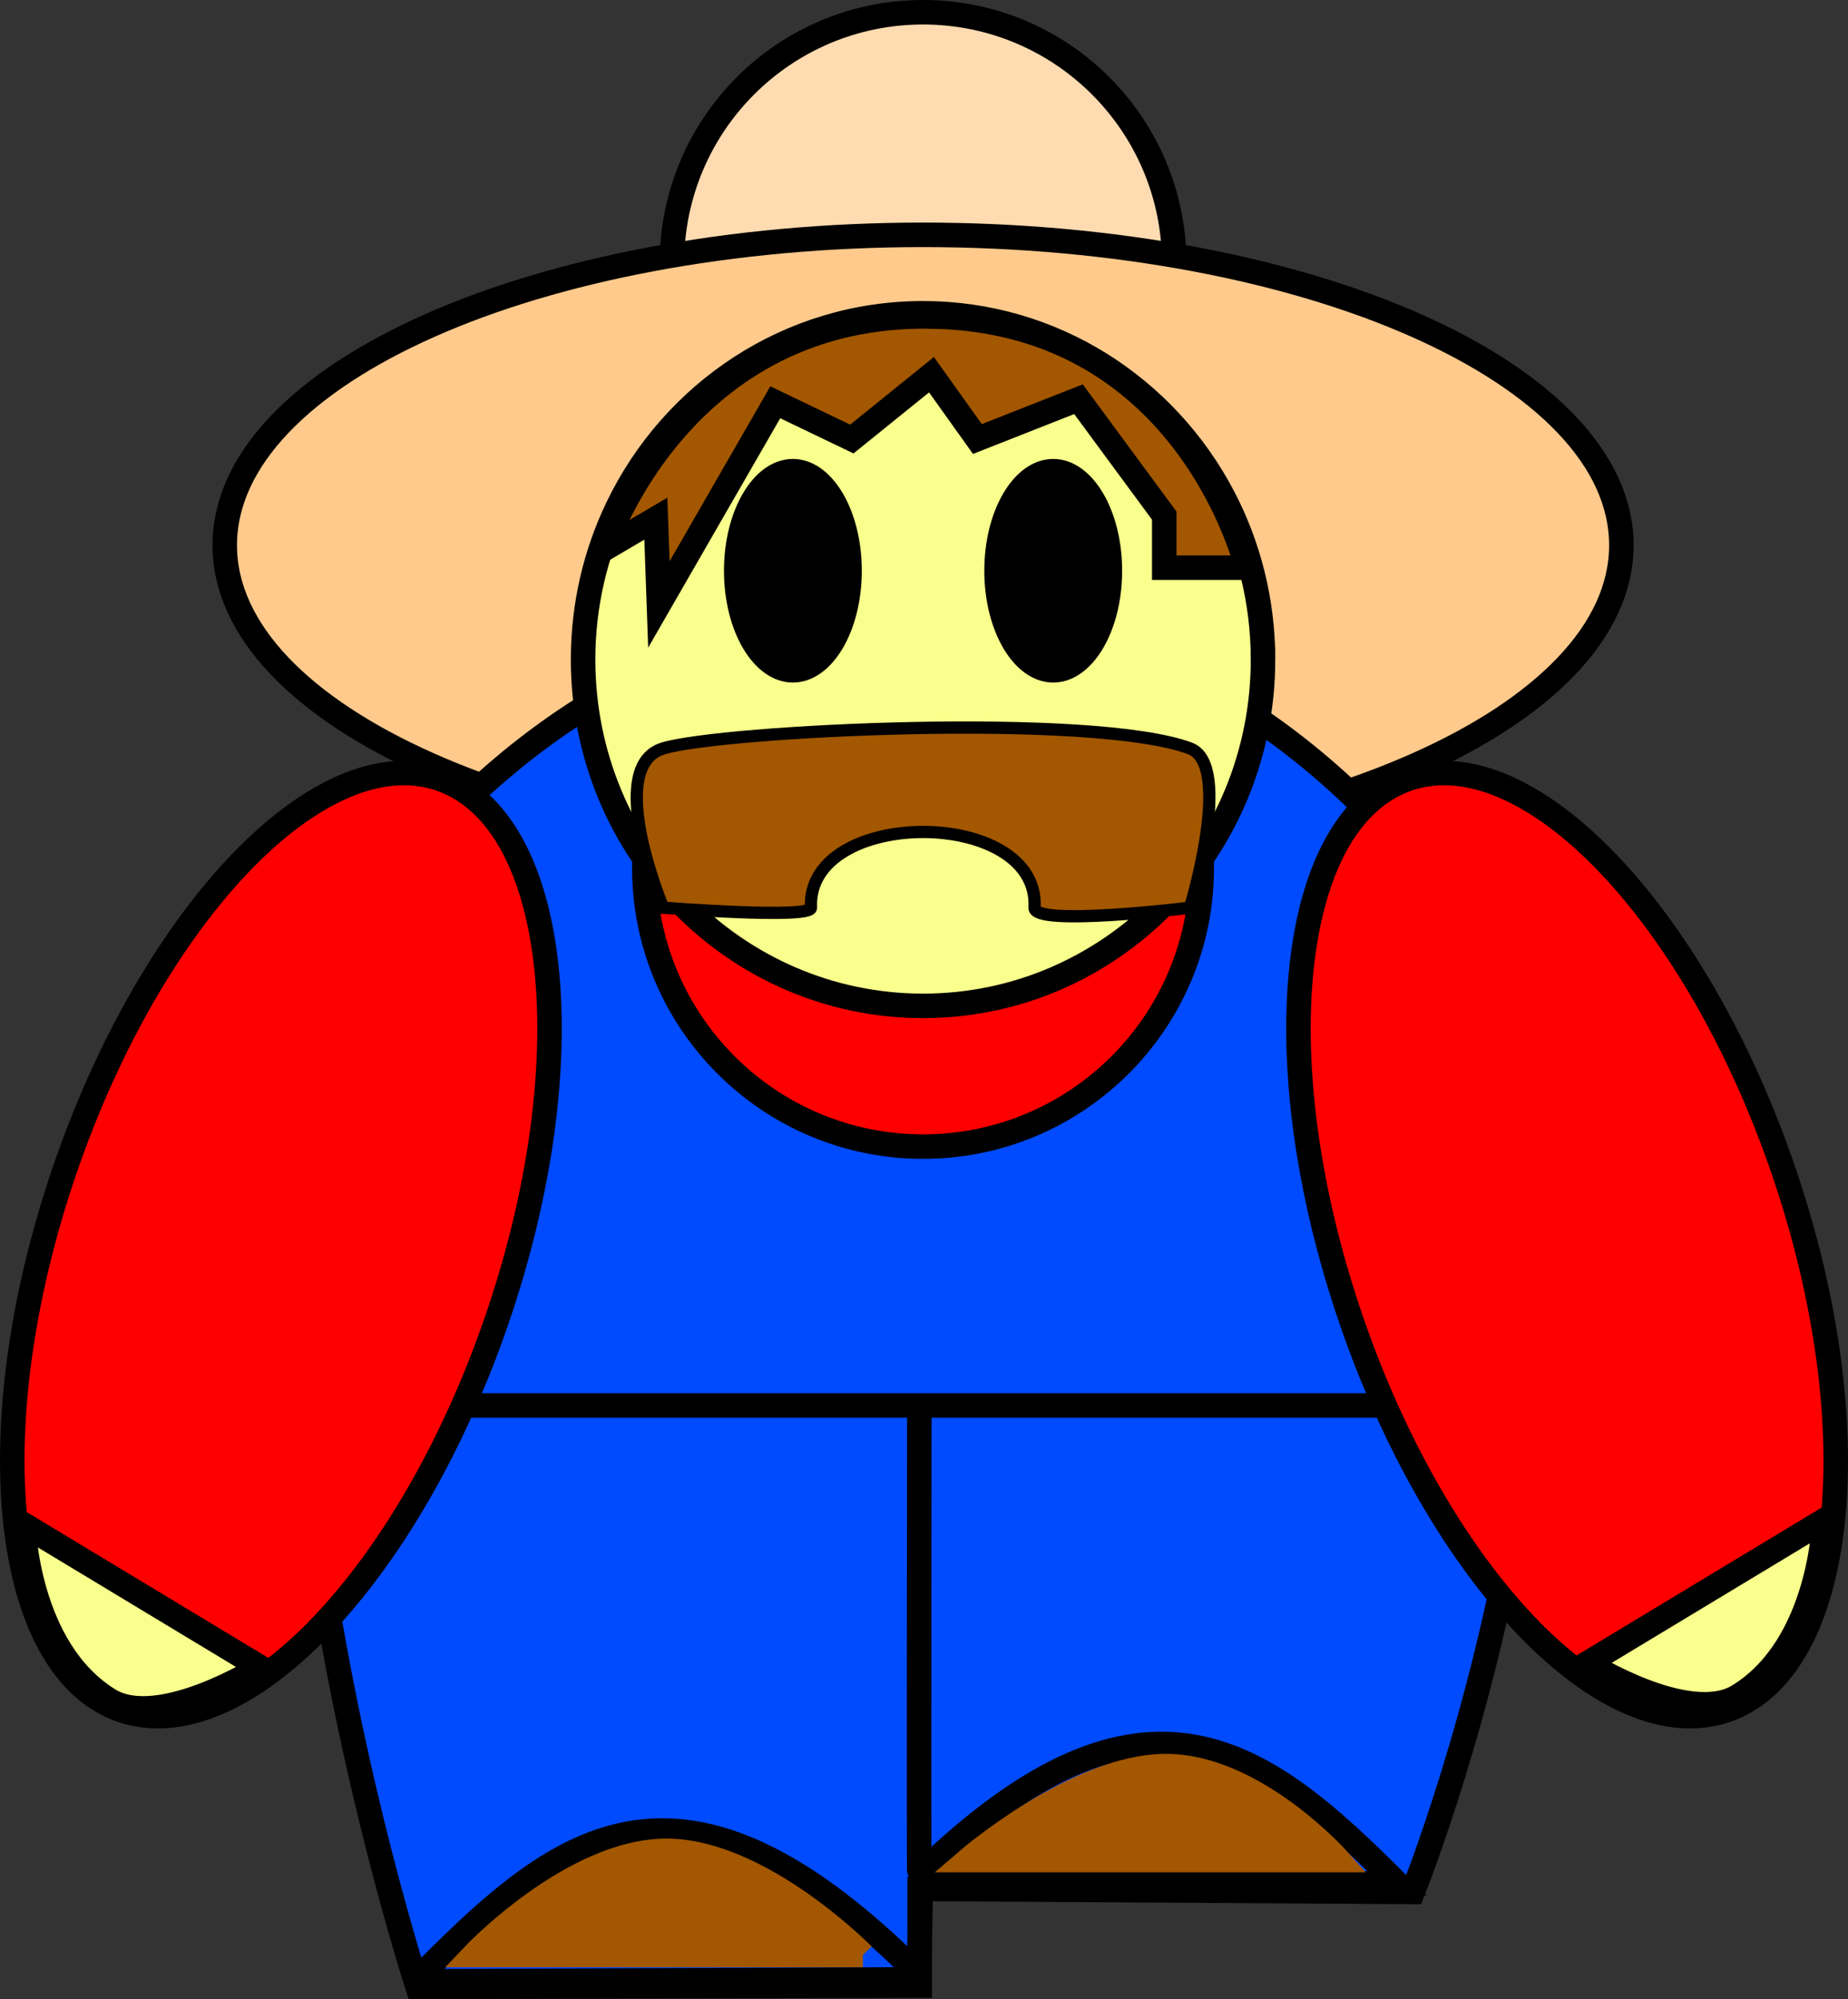<svg version="1.1" xmlns="http://www.w3.org/2000/svg" xmlns:xlink="http://www.w3.org/1999/xlink" width="150.845" height="163.168" viewBox="0,0,150.845,163.168"><rect x="0" y="0" width="150.845" height="163.168" fill="#333333" stroke="none"/><g transform="translate(-164.655,-64.167)"><g data-paper-data="{&quot;isPaintingLayer&quot;:true}" fill-rule="nonzero" stroke-linejoin="miter" stroke-miterlimit="10" stroke-dasharray="" stroke-dashoffset="0" style="mix-blend-mode: normal"><path d="M219.5,85.667c0,-11.322 9.178,-20.5 20.5,-20.5c11.322,0 20.5,9.178 20.5,20.5c0,11.322 -9.178,20.5 -20.5,20.5c-11.322,0 -20.5,-9.178 -20.5,-20.5z" fill="#ffdbb1" stroke="#000000" stroke-width="2" stroke-linecap="butt"/><path d="M297,108.667c0,13.991 -25.52,25.333 -57,25.333c-31.48,0 -57,-11.342 -57,-25.333c0,-13.991 25.52,-25.333 57,-25.333c31.48,0 57,11.342 57,25.333z" fill="#ffca8c" stroke="#000000" stroke-width="2" stroke-linecap="butt"/><path d="M239.726,218.333v7.9l-40.988,0.1c0,0 -21.995,-67.4 0,-92.667c21.995,-25.267 56.922,-27.277 80.667,0c23.745,27.277 0.571,84.917 0.571,84.917z" data-paper-data="{&quot;index&quot;:null}" fill="#004bff" stroke="#000000" stroke-width="2" stroke-linecap="butt"/><path d="M199.864,224.542c5.194,-5.194 10.147,-9.579 15.962,-10.697c6.234,-1.198 13.459,1.359 23.038,10.697" data-paper-data="{&quot;index&quot;:null}" fill="none" stroke="#000000" stroke-width="2" stroke-linecap="round"/><path d="M190.697,178.875h98.167h-49.167c0,0 -0.05,38.382 0,38.333c18.515,-18.049 28.238,-10.096 39,0.667l-38.882,0.053l-0.136,7.787l-40.024,0.161" data-paper-data="{&quot;index&quot;:null}" fill="none" stroke="#000000" stroke-width="2" stroke-linecap="round"/><path d="M169.92,159.712c7.175,-20.991 20.9,-35.304 30.655,-31.97c9.755,3.334 11.847,23.054 4.672,44.045c-7.175,20.991 -20.9,35.304 -30.655,31.97c-9.755,-3.334 -11.847,-23.054 -4.672,-44.045z" fill="#ff0000" stroke="#000000" stroke-width="2" stroke-linecap="butt"/><path d="M310.235,159.712c7.175,20.991 5.084,40.711 -4.672,44.045c-9.755,3.334 -23.48,-10.979 -30.655,-31.97c-7.175,-20.991 -5.084,-40.711 4.672,-44.045c9.755,-3.334 23.48,10.979 30.655,31.97z" data-paper-data="{&quot;index&quot;:null}" fill="#ff0000" stroke="#000000" stroke-width="2" stroke-linecap="butt"/><path d="M273.905,215.979h-30.25c0,0 8.9,-7.667 16.167,-7.667c7.267,0 14.083,7.667 14.083,7.667z" data-paper-data="{&quot;index&quot;:null}" fill="#a25700" stroke="#a25700" stroke-width="2" stroke-linecap="round"/><path d="M262.75,135c0,12.564 -10.186,22.75 -22.75,22.75c-12.564,0 -22.75,-10.186 -22.75,-22.75c0,-12.564 10.186,-22.75 22.75,-22.75c12.564,0 22.75,10.186 22.75,22.75z" fill="#ff0000" stroke="#000000" stroke-width="2" stroke-linecap="butt"/><path d="M267.75,118c0,15.61 -12.424,28.264 -27.75,28.264c-15.326,0 -27.75,-12.654 -27.75,-28.264c0,-4.462 1.015,-8.682 2.823,-12.435c4.517,-9.375 13.982,-15.829 24.927,-15.829c10.612,0 19.832,6.067 24.501,14.981c2.074,3.96 3.249,8.482 3.249,13.283z" fill="#f8ff8c" stroke="#000000" stroke-width="2" stroke-linecap="butt"/><path d="M218.789,138.251c0,0 -4.856,-11.532 0,-13c4.856,-1.468 35.11,-2.952 43,0c3.557,1.331 0,13 0,13c0,0 -12.774,1.574 -12.688,0c0.453,-8.24 -18.632,-8.241 -18.25,0c0.044,0.95 -12.062,0 -12.062,0z" fill="#a25700" stroke="#000000" stroke-width="1" stroke-linecap="butt"/><g fill="#000000" stroke="#000000" stroke-width="1" stroke-linecap="butt"><path d="M234.5,110.75c0,4.763 -2.295,8.625 -5.125,8.625c-2.83,0 -5.125,-3.862 -5.125,-8.625c0,-4.763 2.295,-8.625 5.125,-8.625c2.83,0 5.125,3.862 5.125,8.625z"/><path d="M255.75,110.75c0,4.763 -2.295,8.625 -5.125,8.625c-2.83,0 -5.125,-3.862 -5.125,-8.625c0,-4.763 2.295,-8.625 5.125,-8.625c2.83,0 5.125,3.862 5.125,8.625z"/></g><path d="M240.938,90c20.719,0.521 25.5,20.5 25.5,20.5h-6.75v-4.25l-7,-9.5l-8.25,3.25l-3.75,-5.25l-6.5,5.25l-6.25,-3l-9.5,16.5l-0.25,-7l-4.25,2.5c0,0 6.281,-19.521 27,-19z" fill="#a25700" stroke="#000000" stroke-width="2" stroke-linecap="round"/><path d="M235.089,223.729c0,0 -14.051,0 -19.804,0c-4.483,0 -11.963,0 -11.963,0c0,0 8.061,-8.5 15.731,-8.5c7.671,0 16.035,8.5 16.035,8.5z" data-paper-data="{&quot;index&quot;:null}" fill="#a25700" stroke="#a25700" stroke-width="2" stroke-linecap="round"/><path d="M166.565,188.582l19.333,11.667c0,0 -8.245,5.177 -12.333,2.667c-6.767,-4.156 -7,-14.333 -7,-14.333z" fill="#f8ff8c" stroke="#000000" stroke-width="2" stroke-linecap="round"/><path d="M306.565,202.582c-4.088,2.511 -12.333,-2.667 -12.333,-2.667l19.333,-11.667c0,0 -0.233,10.177 -7,14.333z" data-paper-data="{&quot;index&quot;:null}" fill="#f8ff8c" stroke="#000000" stroke-width="2" stroke-linecap="round"/></g></g></svg>